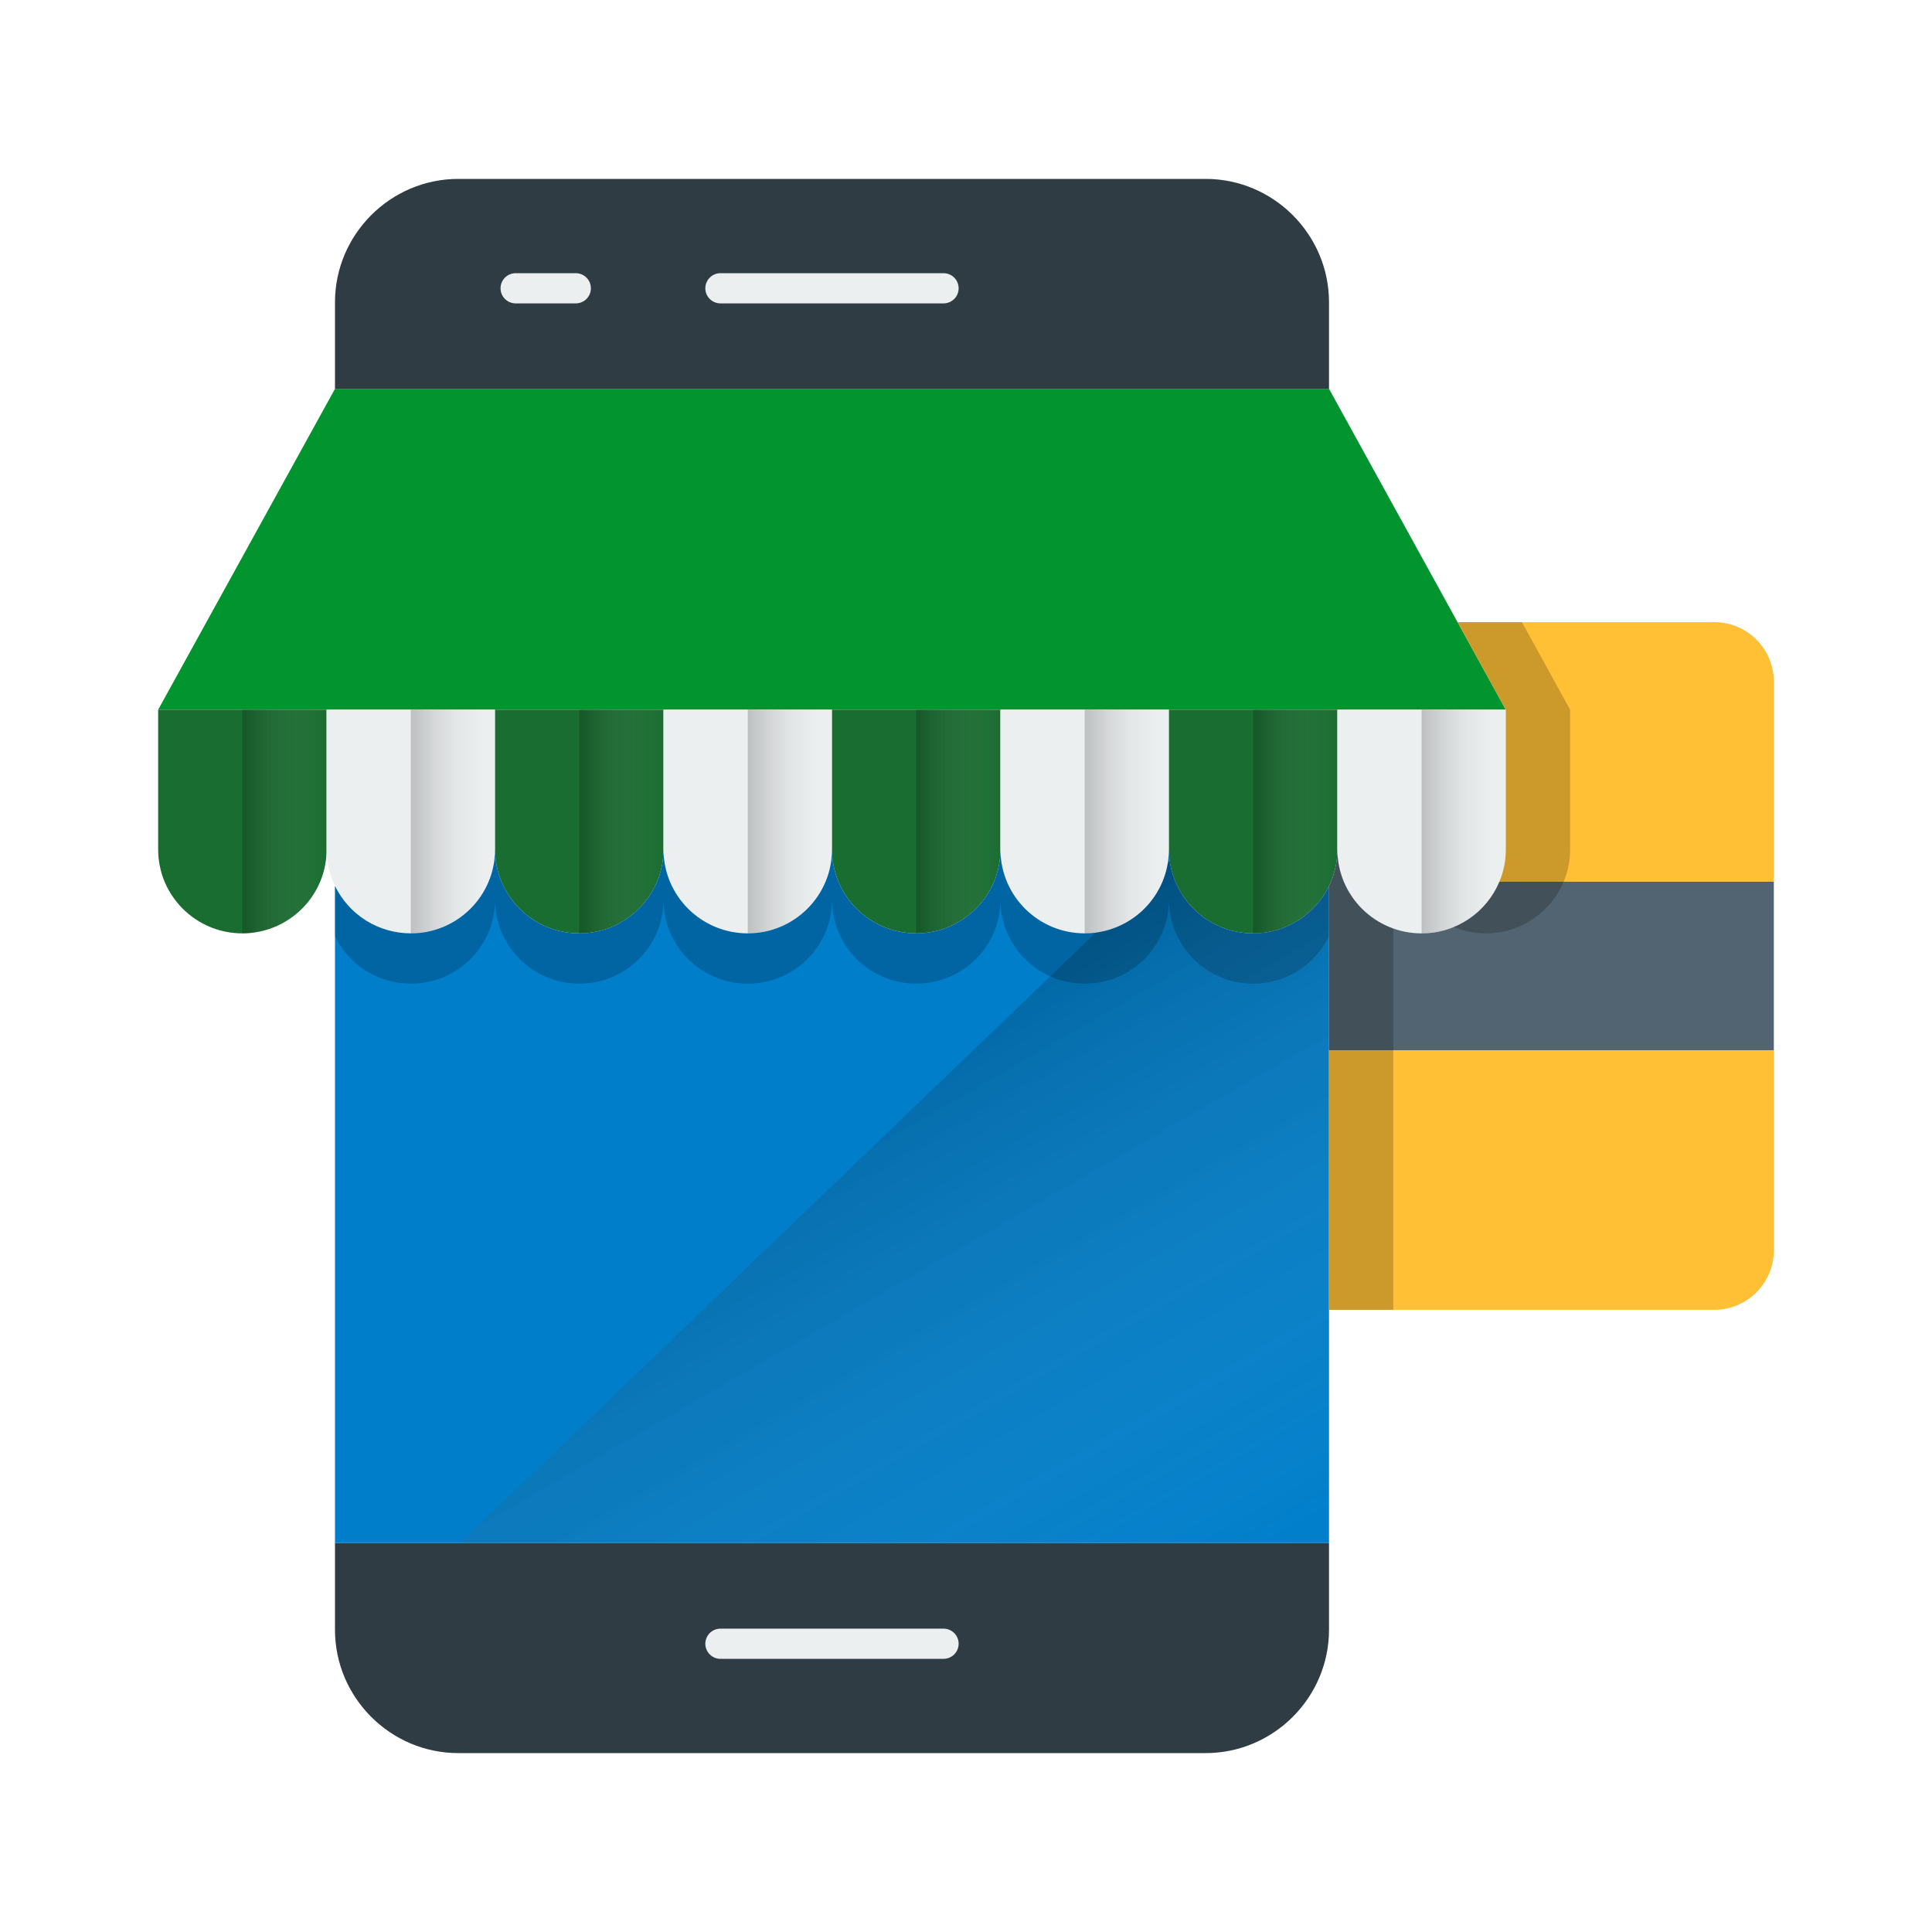<svg width="65" height="65" viewBox="0 0 65 65" fill="none" xmlns="http://www.w3.org/2000/svg">
<path d="M44.713 10.169V13.082H11.27V10.169C11.27 7.888 13.137 6.019 15.418 6.019H40.564C42.845 6.019 44.713 7.888 44.713 10.169Z" fill="#303C44"/>
<path d="M49.039 20.932L50.662 23.877H5.321L11.27 13.082H44.714L49.038 20.932H49.039Z" fill="#02942E"/>
<path d="M10.988 23.877V28.58C10.988 29.96 9.994 31.107 8.679 31.352C8.51 31.384 8.334 31.402 8.154 31.402C6.59 31.402 5.321 30.137 5.321 28.58V23.877H10.988Z" fill="#1A6D31"/>
<path d="M16.656 23.877V28.58C16.656 30.139 15.387 31.402 13.823 31.402C12.699 31.402 11.729 30.752 11.27 29.809V29.807C11.084 29.425 10.987 29.005 10.988 28.58V23.877H16.656Z" fill="#ECEFF0"/>
<path d="M22.323 23.877V28.58C22.323 30.139 21.055 31.402 19.49 31.402C17.924 31.402 16.656 30.139 16.656 28.58V23.877H22.323Z" fill="#1A6D31"/>
<path d="M27.992 23.877V28.58C27.992 30.139 26.722 31.402 25.158 31.402C23.593 31.402 22.323 30.139 22.323 28.58V23.877H27.992Z" fill="#ECEFF0"/>
<path d="M33.659 23.877V28.58C33.659 30.139 32.391 31.402 30.826 31.402C29.26 31.402 27.992 30.139 27.992 28.58V23.877H33.659Z" fill="#1A6D31"/>
<path d="M39.328 23.877V28.58C39.328 30.139 38.058 31.402 36.494 31.402C34.929 31.402 33.659 30.139 33.659 28.58V23.877H39.328Z" fill="#ECEFF0"/>
<path d="M44.995 23.877V28.58C44.995 29.02 44.893 29.437 44.713 29.807V29.809C44.48 30.287 44.117 30.69 43.666 30.972C43.215 31.254 42.693 31.403 42.161 31.402C40.596 31.402 39.328 30.139 39.328 28.58V23.877H44.995Z" fill="#1A6D31"/>
<path d="M50.662 23.877V28.58C50.662 28.963 50.584 29.33 50.445 29.664C50.229 30.179 49.865 30.62 49.4 30.929C48.934 31.238 48.387 31.403 47.828 31.402C46.263 31.402 44.995 30.139 44.995 28.58V23.877H50.662Z" fill="#ECEFF0"/>
<path d="M44.713 51.917V54.832C44.713 57.114 42.845 58.981 40.564 58.981H15.418C13.137 58.981 11.27 57.114 11.27 54.832V51.917H44.713Z" fill="#303C44"/>
<path d="M44.713 29.809V51.917H11.27V29.809C11.503 30.287 11.866 30.69 12.317 30.972C12.769 31.253 13.29 31.402 13.823 31.402C15.387 31.402 16.656 30.139 16.656 28.58C16.656 30.139 17.924 31.402 19.49 31.402C21.055 31.402 22.323 30.139 22.323 28.58C22.323 30.139 23.593 31.402 25.158 31.402C26.722 31.402 27.992 30.139 27.992 28.58C27.992 30.139 29.26 31.402 30.826 31.402C32.391 31.402 33.659 30.139 33.659 28.58C33.659 30.139 34.929 31.402 36.494 31.402C36.62 31.402 36.744 31.394 36.865 31.377C38.099 31.216 39.084 30.266 39.288 29.049C39.314 28.897 39.328 28.74 39.328 28.58C39.328 28.717 39.338 28.85 39.357 28.982C39.552 30.351 40.733 31.402 42.161 31.402C43.285 31.402 44.255 30.752 44.713 29.809Z" fill="#007ECA"/>
<path opacity="0.2" d="M44.713 29.809V31.501C44.48 31.979 44.117 32.382 43.666 32.664C43.215 32.946 42.693 33.095 42.161 33.094C40.596 33.094 39.328 31.831 39.328 30.272C39.328 31.831 38.058 33.094 36.494 33.094C34.929 33.094 33.659 31.831 33.659 30.272C33.659 31.831 32.391 33.094 30.826 33.094C29.26 33.094 27.992 31.831 27.992 30.272C27.992 31.831 26.722 33.094 25.158 33.094C23.593 33.094 22.323 31.831 22.323 30.272C22.323 31.831 21.055 33.094 19.49 33.094C17.924 33.094 16.656 31.831 16.656 30.272C16.656 31.831 15.387 33.094 13.823 33.094C12.699 33.094 11.729 32.444 11.27 31.501V29.809C11.503 30.287 11.866 30.69 12.317 30.972C12.769 31.253 13.29 31.402 13.823 31.402C15.387 31.402 16.656 30.139 16.656 28.58C16.656 30.139 17.924 31.402 19.49 31.402C21.055 31.402 22.323 30.139 22.323 28.58C22.323 30.139 23.593 31.402 25.158 31.402C26.722 31.402 27.992 30.139 27.992 28.58C27.992 30.139 29.26 31.402 30.826 31.402C32.391 31.402 33.659 30.139 33.659 28.58C33.659 30.139 34.929 31.402 36.494 31.402C38.058 31.402 39.328 30.139 39.328 28.58C39.328 30.139 40.596 31.402 42.161 31.402C43.285 31.402 44.255 30.752 44.713 29.809Z" fill="black"/>
<path d="M59.679 22.934V29.664H50.445C50.584 29.33 50.662 28.963 50.662 28.58V23.877L49.039 20.932H57.677C58.783 20.932 59.679 21.828 59.679 22.934Z" fill="#FFC035"/>
<path d="M44.995 28.58C44.995 30.139 46.263 31.402 47.828 31.402C49.008 31.402 50.02 30.685 50.445 29.664H59.679V35.336H44.713V29.807C44.899 29.425 44.995 29.005 44.995 28.58Z" fill="#526471"/>
<path d="M59.679 35.336V42.066C59.679 43.17 58.783 44.068 57.677 44.068H44.713V35.336H59.679Z" fill="#FFC035"/>
<g opacity="0.2">
<path d="M51.203 20.932H49.039L50.662 23.877V28.58C50.662 28.963 50.584 29.33 50.445 29.664C50.158 30.353 49.604 30.903 48.911 31.189C49.244 31.326 49.608 31.402 49.992 31.402C51.171 31.402 52.183 30.684 52.608 29.664C52.748 29.33 52.825 28.963 52.825 28.58V23.877L51.203 20.932ZM44.995 28.58C44.995 29.02 44.893 29.437 44.713 29.807V44.068H46.876V31.238C45.779 30.85 44.995 29.806 44.995 28.58Z" fill="black"/>
</g>
<path d="M31.745 10.207H24.238C24.103 10.207 23.974 10.153 23.879 10.058C23.784 9.963 23.73 9.834 23.73 9.699C23.73 9.565 23.784 9.435 23.879 9.34C23.974 9.245 24.103 9.191 24.238 9.191H31.745C31.879 9.191 32.008 9.245 32.104 9.34C32.199 9.435 32.252 9.565 32.252 9.699C32.252 9.834 32.199 9.963 32.104 10.058C32.008 10.153 31.879 10.207 31.745 10.207ZM19.372 10.207H17.348C17.213 10.207 17.084 10.153 16.989 10.058C16.894 9.963 16.84 9.834 16.84 9.699C16.84 9.565 16.894 9.435 16.989 9.34C17.084 9.245 17.213 9.191 17.348 9.191H19.372C19.506 9.191 19.636 9.245 19.731 9.34C19.826 9.435 19.88 9.565 19.88 9.699C19.88 9.834 19.826 9.963 19.731 10.058C19.636 10.153 19.506 10.207 19.372 10.207ZM31.745 55.81H24.238C24.103 55.81 23.974 55.756 23.879 55.661C23.784 55.566 23.73 55.437 23.73 55.302C23.73 55.167 23.784 55.038 23.879 54.943C23.974 54.848 24.103 54.794 24.238 54.794H31.745C31.879 54.794 32.008 54.848 32.104 54.943C32.199 55.038 32.252 55.167 32.252 55.302C32.252 55.437 32.199 55.566 32.104 55.661C32.008 55.756 31.879 55.81 31.745 55.81Z" fill="#ECEFF0"/>
<path opacity="0.2" d="M10.988 23.877V28.58C10.988 29.96 9.994 31.107 8.679 31.352C8.51 31.384 8.334 31.402 8.154 31.402V23.877H10.988Z" fill="url(#paint0_linear_16_372)"/>
<path opacity="0.2" d="M16.656 23.877V28.58C16.656 29.96 15.662 31.107 14.346 31.352C14.178 31.384 14.002 31.402 13.822 31.402V23.877H16.656Z" fill="url(#paint1_linear_16_372)"/>
<path opacity="0.2" d="M22.323 23.877V28.58C22.323 29.96 21.329 31.107 20.014 31.352C19.845 31.384 19.67 31.402 19.49 31.402V23.877H22.323Z" fill="url(#paint2_linear_16_372)"/>
<path opacity="0.2" d="M27.991 23.877V28.58C27.991 29.96 26.997 31.107 25.682 31.352C25.513 31.384 25.338 31.402 25.158 31.402V23.877H27.991Z" fill="url(#paint3_linear_16_372)"/>
<path opacity="0.2" d="M33.659 23.877V28.58C33.659 29.96 32.665 31.107 31.35 31.352C31.181 31.384 31.006 31.402 30.826 31.402V23.877H33.659Z" fill="url(#paint4_linear_16_372)"/>
<path opacity="0.2" d="M39.327 23.877V28.58C39.327 29.96 38.333 31.107 37.018 31.352C36.849 31.384 36.674 31.402 36.493 31.402V23.877H39.327Z" fill="url(#paint5_linear_16_372)"/>
<path opacity="0.2" d="M44.995 23.877V28.58C44.995 29.96 44.001 31.107 42.685 31.352C42.517 31.384 42.341 31.402 42.161 31.402V23.877H44.995Z" fill="url(#paint6_linear_16_372)"/>
<path opacity="0.2" d="M50.663 23.877V28.58C50.663 29.96 49.669 31.107 48.353 31.352C48.184 31.384 48.009 31.402 47.829 31.402V23.877H50.663Z" fill="url(#paint7_linear_16_372)"/>
<path opacity="0.2" d="M44.713 29.809V51.917H15.481L36.865 31.377C38.099 31.216 39.084 30.266 39.288 29.049L39.357 28.982C39.552 30.351 40.733 31.402 42.161 31.402C43.285 31.402 44.255 30.752 44.713 29.809Z" fill="url(#paint8_linear_16_372)"/>
<defs>
<linearGradient id="paint0_linear_16_372" x1="8.154" y1="27.64" x2="10.988" y2="27.64" gradientUnits="userSpaceOnUse">
<stop/>
<stop offset="1" stop-color="white" stop-opacity="0"/>
</linearGradient>
<linearGradient id="paint1_linear_16_372" x1="13.822" y1="27.64" x2="16.656" y2="27.64" gradientUnits="userSpaceOnUse">
<stop/>
<stop offset="1" stop-color="white" stop-opacity="0"/>
</linearGradient>
<linearGradient id="paint2_linear_16_372" x1="19.49" y1="27.64" x2="22.323" y2="27.64" gradientUnits="userSpaceOnUse">
<stop/>
<stop offset="1" stop-color="white" stop-opacity="0"/>
</linearGradient>
<linearGradient id="paint3_linear_16_372" x1="25.158" y1="27.64" x2="27.991" y2="27.64" gradientUnits="userSpaceOnUse">
<stop/>
<stop offset="1" stop-color="white" stop-opacity="0"/>
</linearGradient>
<linearGradient id="paint4_linear_16_372" x1="30.826" y1="27.64" x2="33.659" y2="27.64" gradientUnits="userSpaceOnUse">
<stop/>
<stop offset="1" stop-color="white" stop-opacity="0"/>
</linearGradient>
<linearGradient id="paint5_linear_16_372" x1="36.493" y1="27.64" x2="39.327" y2="27.64" gradientUnits="userSpaceOnUse">
<stop/>
<stop offset="1" stop-color="white" stop-opacity="0"/>
</linearGradient>
<linearGradient id="paint6_linear_16_372" x1="42.161" y1="27.64" x2="44.995" y2="27.64" gradientUnits="userSpaceOnUse">
<stop/>
<stop offset="1" stop-color="white" stop-opacity="0"/>
</linearGradient>
<linearGradient id="paint7_linear_16_372" x1="47.829" y1="27.64" x2="50.663" y2="27.64" gradientUnits="userSpaceOnUse">
<stop/>
<stop offset="1" stop-color="white" stop-opacity="0"/>
</linearGradient>
<linearGradient id="paint8_linear_16_372" x1="27.267" y1="35.962" x2="38.538" y2="55.483" gradientUnits="userSpaceOnUse">
<stop/>
<stop offset="1" stop-color="white" stop-opacity="0"/>
</linearGradient>
</defs>
</svg>
